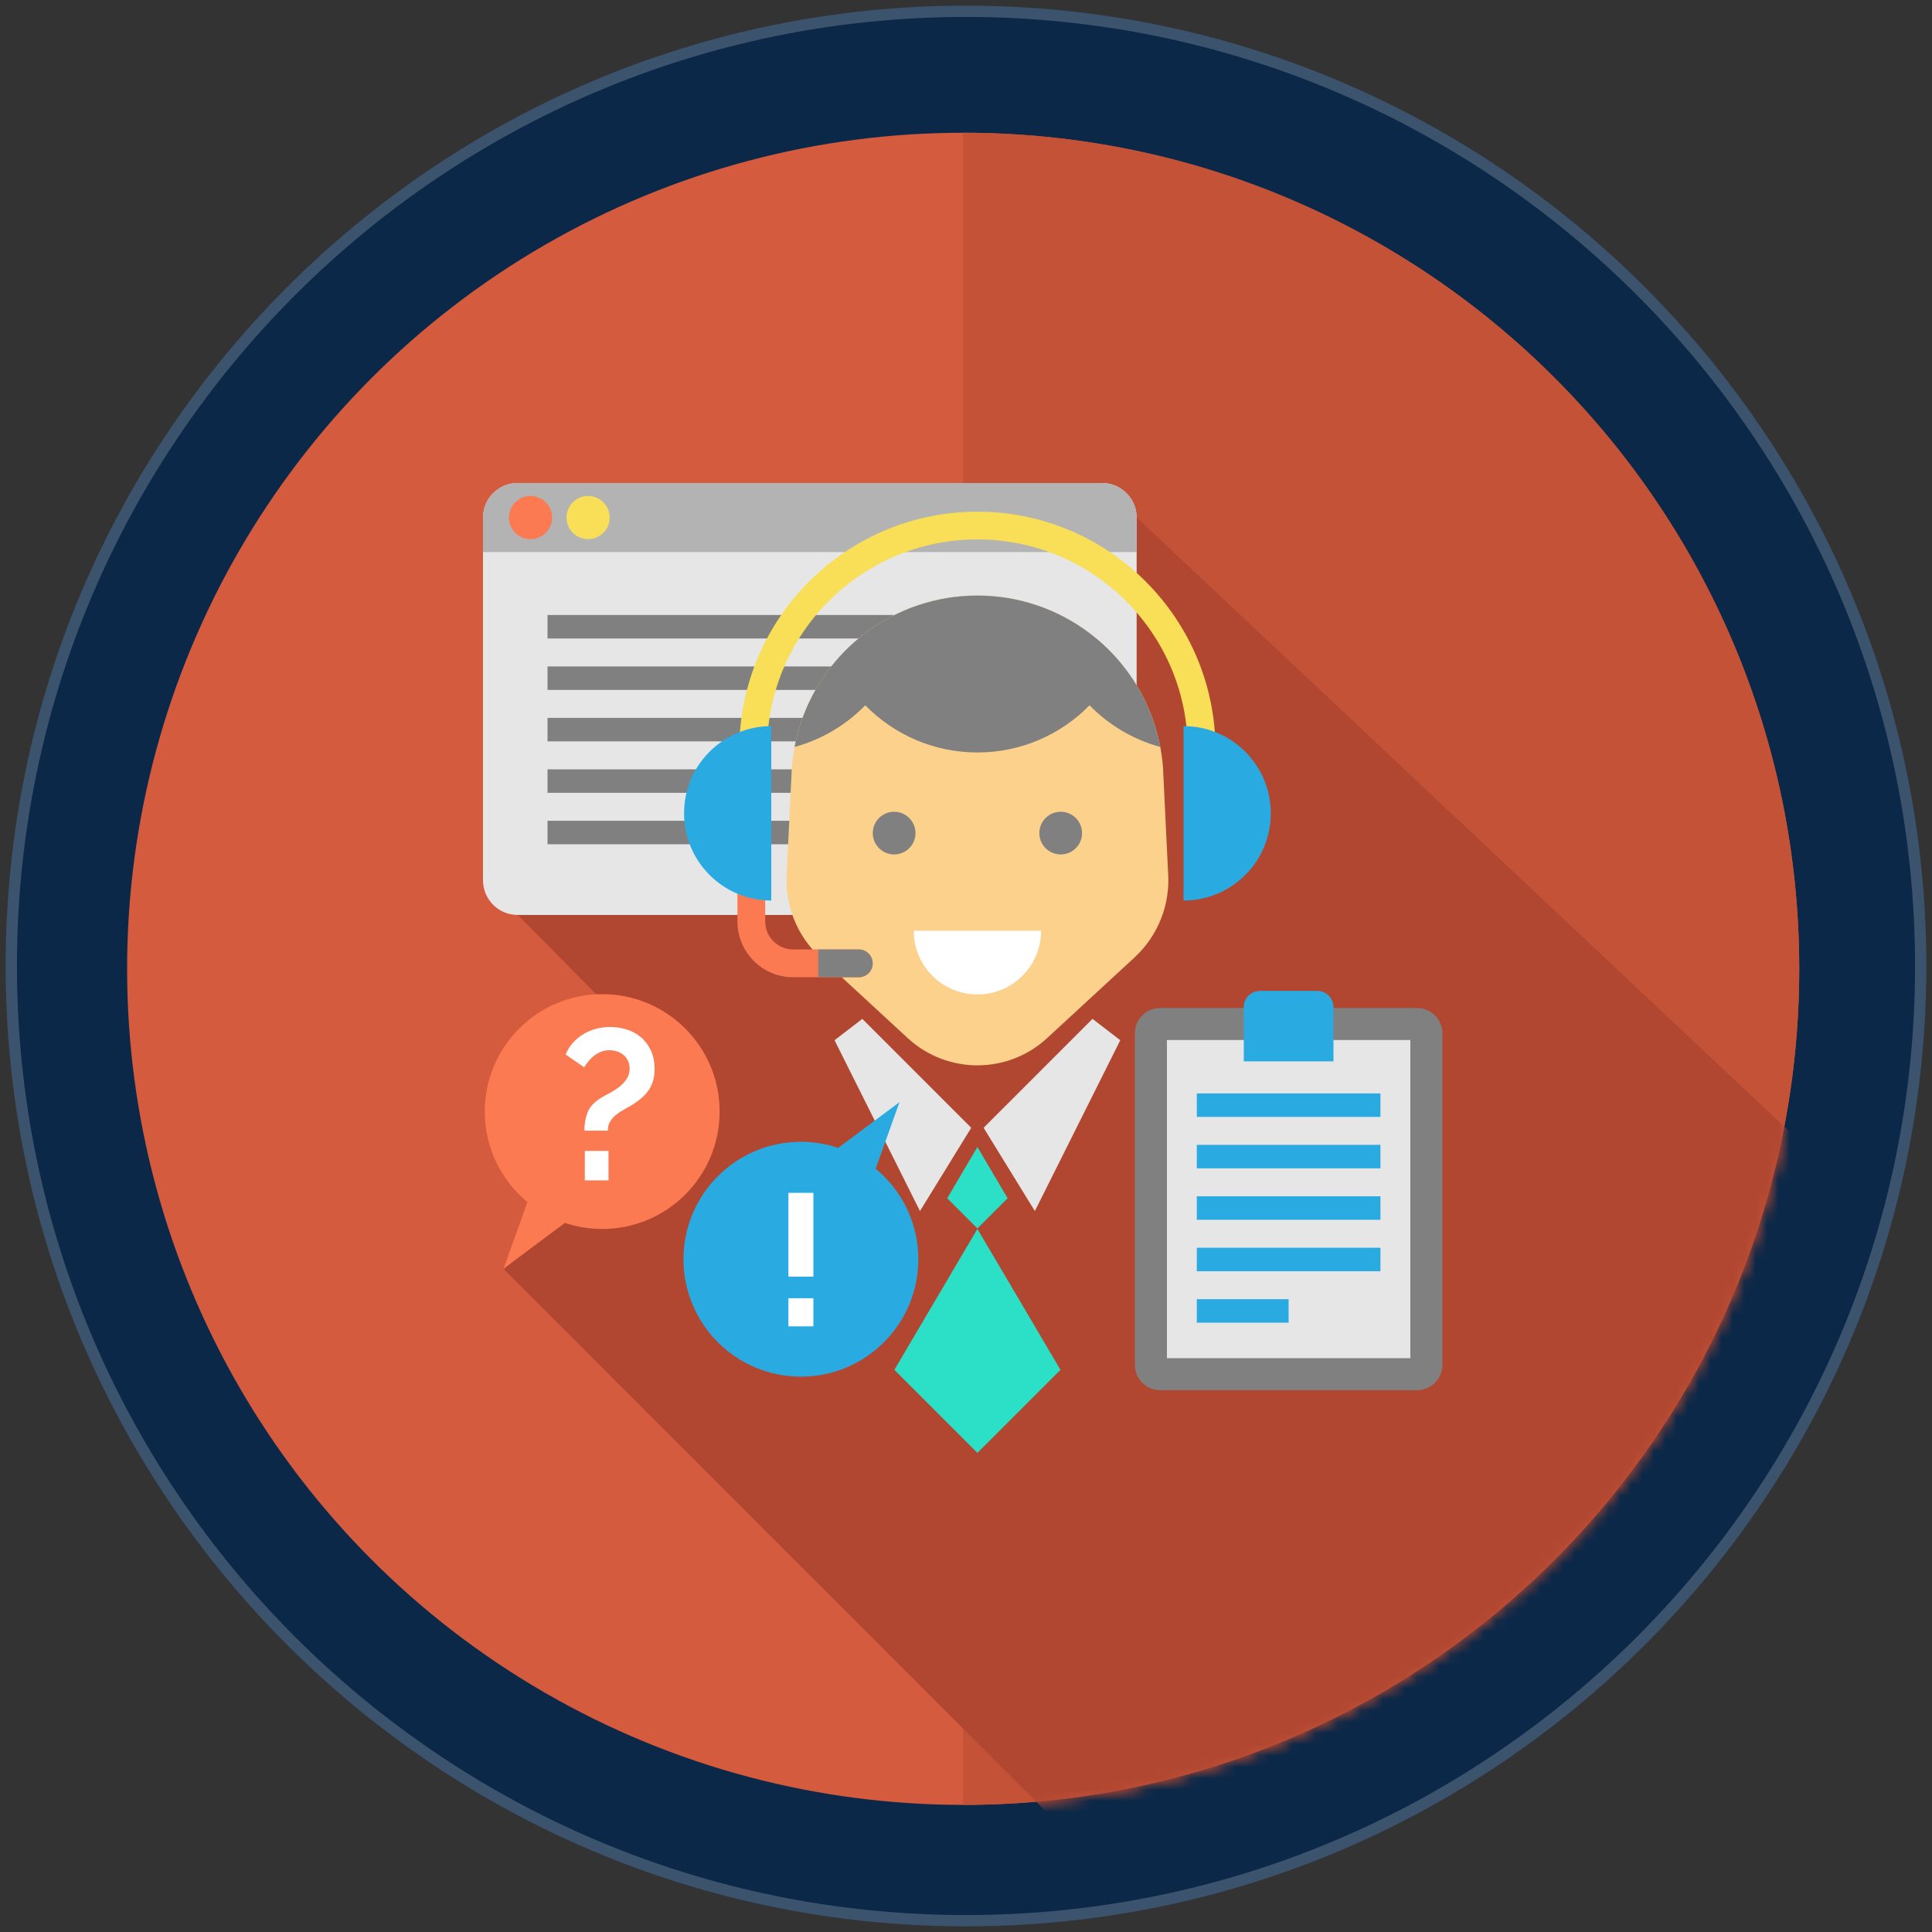 <?xml version="1.0" encoding="UTF-8" standalone="no"?>
<!-- Generator: Adobe Illustrator 17.0.0, SVG Export Plug-In . SVG Version: 6.00 Build 0)  -->

<svg
   xmlns:dc="http://purl.org/dc/elements/1.1/"
   xmlns:cc="http://creativecommons.org/ns#"
   xmlns:rdf="http://www.w3.org/1999/02/22-rdf-syntax-ns#"
   xmlns:svg="http://www.w3.org/2000/svg"
   xmlns="http://www.w3.org/2000/svg"
   xmlns:sodipodi="http://sodipodi.sourceforge.net/DTD/sodipodi-0.dtd"
   xmlns:inkscape="http://www.inkscape.org/namespaces/inkscape"
   version="1.1"
   id="Слой_1"
   sodipodi:docname="Вызвать интерес.svg"
   inkscape:version="0.91 r13725"
   x="0px"
   y="0px"
   width="171px"
   height="171px"
   viewBox="0 0 171 171"
   enable-background="new 0 0 171 171"
   xml:space="preserve"><rect x="0" y="0" width="171" height="171" fill="#333333" stroke="none"/><defs
     id="defs91"><defs
       id="defs11"><filter
         height="118.576"
         width="119.091"
         y="45.25"
         x="42.763"
         filterUnits="userSpaceOnUse"
         id="Adobe_OpacityMaskFilter"><feColorMatrix
           id="feColorMatrix14"
           values="1 0 0 0 0  0 1 0 0 0  0 0 1 0 0  0 0 0 1 0"
           type="matrix" /></filter></defs><mask
       id="mask4373"
       height="118.576"
       width="119.091"
       y="45.25"
       x="42.763"
       maskUnits="userSpaceOnUse"><g
         filter="url(#Adobe_OpacityMaskFilter)"
         id="g4375"><circle
           r="74"
           cy="85.75"
           cx="85.25"
           fill="#D45B3E"
           id="circle4377" /><path
           d="M85.265,11.75c-0.007,0.001-0.014,0.001-0.021,0.002     V159.75c0.007,0,0.014,0,0.021,0c40.86,0,73.984-33.131,73.984-74S126.126,11.75,85.265,11.75     C85.265,11.75,85.265,11.75,85.265,11.75z"
           fill="#C45237"
           inkscape:connector-curvature="0"
           id="path4379" /></g></mask><mask
       maskUnits="userSpaceOnUse"
       id="mask4504"><g
         id="g4506"><circle
           id="circle4508"
           cx="85.25"
           cy="85.75"
           r="74"
           style="fill:#d45b3e" /><path
           id="path4510"
           inkscape:connector-curvature="0"
           d="m 85.265,11.75 c -0.007,10e-4 -0.014,10e-4 -0.021,0.002 l 0,147.998 c 0.007,0 0.014,0 0.021,0 40.86,0 73.984,-33.131 73.984,-74 0,-40.869 -33.123,-74 -73.984,-74 0,0 0,0 0,0 z"
           style="fill:#c45237" /></g></mask></defs><sodipodi:namedview
     showguides="false"
     inkscape:cy="59.207493"
     inkscape:cx="-5.0883722"
     inkscape:zoom="2"
     showgrid="false"
     guidetolerance="10"
     gridtolerance="10"
     objecttolerance="10"
     borderopacity="1"
     bordercolor="#666666"
     pagecolor="#ffffff"
     id="namedview61"
     inkscape:guide-bbox="true"
     inkscape:current-layer="Слой_1"
     inkscape:window-maximized="1"
     inkscape:window-y="-8"
     inkscape:window-x="-8"
     inkscape:window-height="801"
     inkscape:window-width="1536"
     inkscape:pageshadow="2"
     inkscape:pageopacity="0"><inkscape:grid
       type="xygrid"
       id="grid4289" /></sodipodi:namedview><g
     id="g4512"><path
       id="path4295"
       inkscape:connector-curvature="0"
       d="m 85.5,0.5 c 46.9,0 85,38.1 85,85 0,46.9 -38.1,85 -85,85 -46.9,0 -85,-38.1 -85,-85 0,-46.9 38.1,-85 85,-85 z"
       style="fill:#0b2848" /><g
       id="g4274"><circle
         id="path4230"
         cx="85.25"
         cy="85.75"
         r="74"
         style="fill:#d45b3e" /><path
         id="path4278"
         inkscape:connector-curvature="0"
         d="m 85.265,11.75 c -0.007,10e-4 -0.014,10e-4 -0.021,0.002 l 0,147.998 c 0.007,0 0.014,0 0.021,0 40.86,0 73.984,-33.131 73.984,-74 0,-40.869 -33.123,-74 -73.984,-74 0,0 0,0 0,0 z"
         style="fill:#c45237" /></g><path
       id="path4271"
       inkscape:connector-curvature="0"
       enable-background="new    "
       d="M 85.5,1 C 132.124,1 170,38.876 170,85.5 170,132.124 132.124,170 85.5,170 38.876,170 1,132.124 1,85.5 1,38.876 38.876,1 85.5,1 Z"
       style="opacity:0.2;fill:none;stroke:#ffffff" /><path
       mask="url(#mask4504)"
       sodipodi:nodetypes="ccccccccccccc"
       inkscape:connector-curvature="0"
       id="path4496"
       d="m 42.785,77.911 10.778,10.887 -6.364,16.44 -0.619,4.95 -1.97,2.168 53.324,53.34 21.567,-9.016 L 145.75,137.5 l 11.5,-15.75 4.25,-14 1.25,-3.5 -65.331,-61.449 z"
       style="fill:#b14731;fill-opacity:1;fill-rule:evenodd;stroke:none;stroke-width:1px;stroke-linecap:butt;stroke-linejoin:miter;stroke-opacity:1" /><g
       transform="matrix(0.189,0,0,0.189,42.285,42.75)"
       id="g4433"><g
         id="g4305"><g
           id="g4307"><path
             inkscape:connector-curvature="0"
             style="fill:#e6e6e6"
             d="m 308.568,16.225 0,169.831 c 0,7.511 -5.104,13.836 -12.042,15.676 -1.335,0.357 -2.737,0.546 -4.18,0.546 l -273.666,0 c -8.961,0 -16.223,-7.262 -16.223,-16.223 l 0,-169.83 C 2.457,7.264 9.719,0.002 18.68,0.002 l 273.666,0 c 1.443,0 2.845,0.189 4.18,0.546 6.938,1.841 12.042,8.165 12.042,15.677 z"
             id="path4309" /><path
             inkscape:connector-curvature="0"
             style="fill:#b3b3b3"
             d="m 308.566,16.223 0,16.142 -306.11,0 0,-16.142 C 2.456,7.262 9.718,0 18.678,0 l 273.666,0 c 8.961,0 16.222,7.262 16.222,16.223 z"
             id="path4311" /><circle
             style="fill:#fc7a51"
             cx="24.706"
             cy="16.182"
             r="10.114"
             id="circle4313" /><circle
             style="fill:#f9de58"
             cx="51.676"
             cy="16.182"
             r="10.114"
             id="circle4315" /></g><g
           id="g4317"><rect
             x="32.676"
             y="61.817"
             style="fill:#808080"
             width="235"
             height="11"
             id="rect4319" /><rect
             x="32.676"
             y="85.908"
             style="fill:#808080"
             width="235"
             height="11"
             id="rect4321" /><rect
             x="32.676"
             y="109.999"
             style="fill:#808080"
             width="235"
             height="11"
             id="rect4323" /><rect
             x="32.676"
             y="134.091"
             style="fill:#808080"
             width="235"
             height="11"
             id="rect4325" /><rect
             x="32.676"
             y="158.182"
             style="fill:#808080"
             width="235"
             height="11"
             id="rect4327" /></g><path
           inkscape:connector-curvature="0"
           style="fill:#fcd18b"
           d="m 307.569,222.203 -40.93,37.75 c -18.44,17.01 -46.85,17.01 -65.29,0 l -40.92,-37.75 c -11.06,-10.2 -16.84,-24.89 -15.72,-39.89 l 2.38,-49 c 0.25,-3.29 0.67,-6.53 1.28,-9.7 2.84,-15.07 9.53,-28.71 18.98,-39.91 4.2,-4.99 8.95,-9.49 14.15,-13.41 14.64,-11.07 32.85,-17.59 52.5,-17.59 19.65,0 37.86,6.53 52.5,17.59 2.35,1.77 4.61,3.66 6.77,5.66 2.61,2.43 5.08,5.01 7.38,7.74 9.45,11.2 16.14,24.84 18.98,39.92 0.61,3.17 1.03,6.41 1.28,9.7 l 2.37,49 c 1.13,14.999 -4.661,29.69 -15.71,39.89 z"
           id="path4329" /><path
           inkscape:connector-curvature="0"
           style="fill:#ffffff"
           d="m 263.829,209.692 c 0,3.104 -0.476,6.099 -1.357,8.906 -3.79,12.127 -15.107,20.925 -28.474,20.925 -13.375,0 -24.692,-8.797 -28.474,-20.925 -0.881,-2.808 -1.357,-5.802 -1.357,-8.906 l 59.662,0 z"
           id="path4331" /><path
           inkscape:connector-curvature="0"
           style="fill:#f9de58"
           d="m 345.49,124.923 -13,0 c 0,-54.31 -44.185,-98.495 -98.494,-98.495 -54.311,0 -98.495,44.185 -98.495,98.495 l -13,0 c 0,-61.479 50.017,-111.495 111.495,-111.495 61.478,0 111.494,50.017 111.494,111.495 z"
           id="path4333" /><path
           inkscape:connector-curvature="0"
           style="fill:#808080"
           d="m 319.629,123.613 c -2.84,-15.08 -9.53,-28.72 -18.98,-39.92 -2.3,-2.73 -4.77,-5.31 -7.38,-7.74 -1.045,-0.969 -2.118,-1.907 -3.209,-2.824 -0.219,-0.184 -0.446,-0.357 -0.667,-0.538 -0.894,-0.736 -1.798,-1.459 -2.72,-2.159 -0.059,-0.045 -0.115,-0.094 -0.174,-0.138 -0.002,0.002 -0.004,0.004 -0.007,0.005 -14.643,-11.057 -32.847,-17.595 -52.493,-17.595 -19.651,0 -37.86,6.529 -52.498,17.592 0,0 -0.001,-0.001 -0.002,-0.002 -0.022,0.017 -0.042,0.035 -0.064,0.051 -1.208,0.915 -2.391,1.86 -3.549,2.835 -0.112,0.094 -0.225,0.188 -0.337,0.282 -1.108,0.943 -2.191,1.915 -3.251,2.911 -0.127,0.12 -0.256,0.237 -0.383,0.357 -1.066,1.015 -2.104,2.058 -3.117,3.125 -0.093,0.098 -0.188,0.193 -0.28,0.291 -1.088,1.156 -2.145,2.342 -3.169,3.557 -9.45,11.2 -16.14,24.84 -18.98,39.91 12.765,-3.477 24.129,-10.323 33.119,-19.504 13.34,13.625 31.938,22.084 52.511,22.084 20.574,0 39.164,-8.459 52.5,-22.079 8.994,9.181 20.363,16.027 33.13,19.499 z"
           id="path4335" /><g
           id="g4337"><circle
             style="fill:#808080"
             cx="194.995"
             cy="163.953"
             r="10"
             id="circle4339" /><circle
             style="fill:#808080"
             cx="272.995"
             cy="163.953"
             r="10"
             id="circle4341" /></g><g
           id="g4343"><polygon
             style="fill:#e6e6e6"
             points="167.095,260.953 180.095,250.953 231.095,301.953 207.095,340.953 "
             id="polygon4345" /><polygon
             style="fill:#e6e6e6"
             points="300.895,260.953 287.895,250.953 236.895,301.953 260.895,340.953 "
             id="polygon4347" /></g><polygon
           style="fill:#2be0c6"
           points="233.995,349.095 248.137,334.953 233.995,310.953 219.853,334.953 "
           id="polygon4349" /><polygon
           style="fill:#2be0c6"
           points="233.995,454.189 272.881,415.304 233.995,349.313 195.11,415.304 "
           id="polygon4351" /><path
           inkscape:connector-curvature="0"
           style="fill:#fc7a51"
           d="m 184.959,224.953 c 0,1.8 -0.73,3.42 -1.9,4.6 -1.18,1.17 -2.8,1.9 -4.6,1.9 l -30.73,0 c -14.42,0 -26.11,-11.69 -26.11,-26.11 l 0,-17.39 13,0 0,17.39 c 0,7.24 5.87,13.11 13.11,13.11 l 30.73,0 c 3.59,0 6.5,2.909 6.5,6.5 z"
           id="path4353" /><g
           id="g4355"><path
             inkscape:connector-curvature="0"
             style="fill:#29abe2"
             d="m 137.457,113.853 c -22.556,0 -40.841,18.285 -40.841,40.841 0,22.556 18.285,40.841 40.841,40.841"
             id="path4357" /><path
             inkscape:connector-curvature="0"
             style="fill:#29abe2"
             d="m 330.533,113.853 c 22.556,0 40.841,18.285 40.841,40.841 0,22.556 -18.285,40.841 -40.841,40.841"
             id="path4359" /></g><path
           inkscape:connector-curvature="0"
           style="fill:#808080"
           d="m 184.959,224.953 c 0,1.8 -0.73,3.42 -1.9,4.6 -1.18,1.17 -2.8,1.9 -4.6,1.9 l -19,0 0,-13 19,0 c 3.59,0 6.5,2.909 6.5,6.5 z"
           id="path4361" /><g
           id="g4363"><path
             inkscape:connector-curvature="0"
             style="fill:#808080"
             d="m 439.846,424.854 -120.226,0 c -6.565,0 -11.887,-5.322 -11.887,-11.887 l 0,-155.226 c 0,-6.565 5.322,-11.887 11.887,-11.887 l 120.227,0 c 6.565,0 11.887,5.322 11.887,11.887 l 0,155.227 c -10e-4,6.564 -5.323,11.886 -11.888,11.886 z"
             id="path4365" /><rect
             x="322.733"
             y="260.854"
             style="fill:#e6e6e6"
             width="114"
             height="149"
             id="rect4367" /><path
             inkscape:connector-curvature="0"
             style="fill:#29abe2"
             d="m 393.161,237.854 -26.855,0 c -4.182,0 -7.572,3.39 -7.572,7.572 l 0,25.428 42,0 0,-25.428 c -10e-4,-4.182 -3.392,-7.572 -7.573,-7.572 z"
             id="path4369" /><g
             id="g4371"><rect
               x="336.733"
               y="285.854"
               style="fill:#29abe2"
               width="86"
               height="11"
               id="rect4373" /><rect
               x="336.733"
               y="309.946"
               style="fill:#29abe2"
               width="86"
               height="11"
               id="rect4375" /><rect
               x="336.733"
               y="334.037"
               style="fill:#29abe2"
               width="86"
               height="11"
               id="rect4377" /><rect
               x="336.733"
               y="358.128"
               style="fill:#29abe2"
               width="86"
               height="11"
               id="rect4379" /><rect
               x="336.733"
               y="382.22"
               style="fill:#29abe2"
               width="43"
               height="11"
               id="rect4381" /></g></g><path
           inkscape:connector-curvature="0"
           style="fill:#fc7a51"
           d="m 58.285,239.366 c -30.369,0 -54.987,24.619 -54.987,54.987 0,17.057 7.768,32.3 19.958,42.385 l -11.133,31.173 28.672,-21.413 -0.013,-0.02 c 5.5,1.846 11.382,2.862 17.504,2.862 30.368,0 54.987,-24.619 54.987,-54.987 0,-30.368 -24.619,-54.987 -54.988,-54.987 z"
           id="path4383" /><g
           id="g4385"><path
             inkscape:connector-curvature="0"
             style="fill:#ffffff"
             d="m 49.943,303.296 c 0,-3.263 0.533,-6.194 1.599,-8.792 1.065,-2.598 3.263,-4.861 6.594,-6.794 0.999,-0.599 2.231,-1.282 3.697,-2.048 1.464,-0.765 2.897,-1.681 4.296,-2.747 1.399,-1.065 2.58,-2.314 3.547,-3.747 0.965,-1.431 1.449,-3.08 1.449,-4.945 0,-1.399 -0.267,-2.63 -0.799,-3.697 -0.534,-1.065 -1.233,-1.964 -2.098,-2.697 -0.867,-0.732 -1.883,-1.282 -3.047,-1.649 -1.166,-0.365 -2.348,-0.549 -3.546,-0.549 -1.466,0 -2.798,0.25 -3.997,0.749 -1.199,0.499 -2.282,1.133 -3.247,1.898 -0.967,0.767 -1.833,1.633 -2.598,2.598 -0.766,0.966 -1.416,1.883 -1.948,2.748 l -8.692,-5.995 c 0.865,-2.064 2.014,-3.896 3.447,-5.495 1.431,-1.599 3.063,-2.947 4.895,-4.046 1.831,-1.099 3.812,-1.931 5.945,-2.497 2.131,-0.565 4.329,-0.849 6.594,-0.849 2.531,0 5.029,0.367 7.494,1.099 2.463,0.734 4.678,1.898 6.644,3.497 1.964,1.599 3.562,3.647 4.795,6.144 1.232,2.498 1.848,5.479 1.848,8.942 0,2.132 -0.249,4.013 -0.749,5.645 -0.499,1.633 -1.217,3.114 -2.148,4.446 -0.933,1.333 -2.033,2.532 -3.297,3.597 -1.266,1.066 -2.698,2.098 -4.296,3.097 -1.333,0.799 -2.665,1.566 -3.997,2.298 -1.333,0.734 -2.548,1.549 -3.647,2.448 -1.099,0.899 -1.998,1.932 -2.698,3.097 -0.699,1.166 -1.049,2.582 -1.049,4.246 l -10.991,0 0,-0.002 z m 0.2,23.278 0,-13.787 11.09,0 0,13.787 -11.09,0 z"
             id="path4387" /></g><g
           id="g4389"><path
             inkscape:connector-curvature="0"
             style="fill:#29abe2"
             d="m 186.362,321.124 11.133,-31.173 -28.672,21.413 0.013,0.02 c -5.5,-1.846 -11.382,-2.862 -17.504,-2.862 -30.369,0 -54.987,24.619 -54.987,54.987 0,30.368 24.618,54.987 54.987,54.987 30.368,0 54.987,-24.619 54.987,-54.987 0.001,-17.057 -7.767,-32.299 -19.957,-42.385 z"
             id="path4391" /><g
             id="g4393"><path
               inkscape:connector-curvature="0"
               style="fill:#ffffff"
               d="m 145.49,371.66 0,-39.244 11.687,0 0,39.244 -11.687,0 z m 0,23.285 0,-13.168 11.687,0 0,13.168 -11.687,0 z"
               id="path4395" /></g></g></g><g
         id="g4397" /><g
         id="g4399" /><g
         id="g4401" /><g
         id="g4403" /><g
         id="g4405" /><g
         id="g4407" /><g
         id="g4409" /><g
         id="g4411" /><g
         id="g4413" /><g
         id="g4415" /><g
         id="g4417" /><g
         id="g4419" /><g
         id="g4421" /><g
         id="g4423" /><g
         id="g4425" /></g></g></svg>